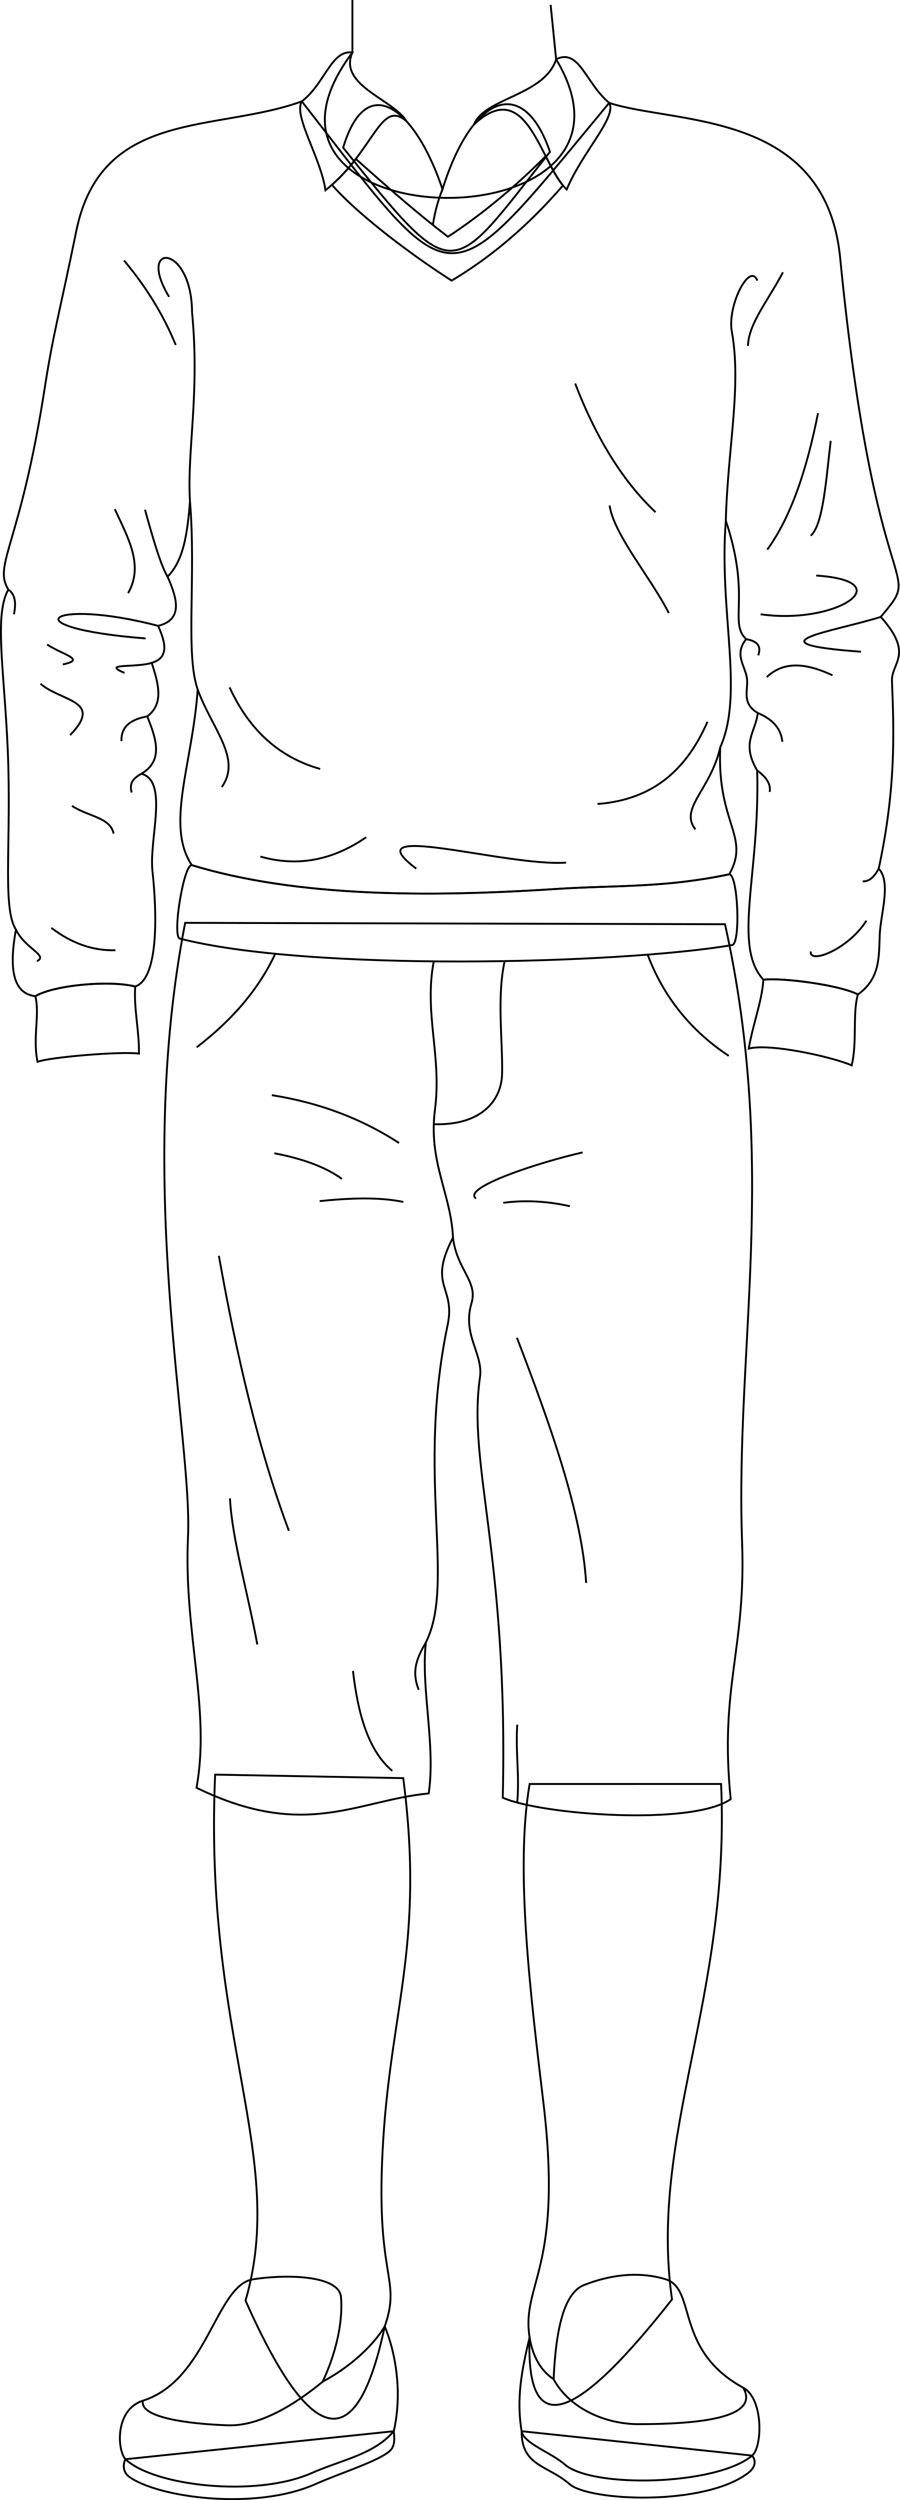 <svg id="presence" xmlns="http://www.w3.org/2000/svg" viewBox="0 0 953.02 2646.79">
  <defs>
    <style>
      .cls-1 {
        fill: none;
        stroke: #000;
        stroke-miterlimit: 10;
        stroke-width: 2px;
      }
    </style>
  </defs>
  <title>epilogue</title>
  <g id="skinBlack">
    <path class="cls-1" d="M763.59,1888.68c9.9,227.68-76.72,371.22-52,545.7-94.7,120.48-154.91,157.78-150.84,40.12-8.79-57.44,35.76-71.05,14.72-248-12.94-108.86-30.48-246.85-14.61-337.81Z"/>
    <path class="cls-1" d="M427,1882.49c22.27,172-12,241.55-21,379.89-9.9,151,19.8,147.25,1.43,200.49-26.74,125.6-71.28,144.2-147.44-27.25,44.54-153.44-44.55-277.18-32.18-556.84Z"/>
  </g>
  <g id="khariSole">
    <path class="cls-1" d="M796.48,2599.71c4.92,6.24,2.59,13.07-4,18.18-46,35.61-168.46,30.35-189.54,11.9-23-20.1-50.74-18.63-50.61-55.88Z"/>
    <path class="cls-1" d="M417,2573.91c.52,6.69,1.35,12.12-1.77,17.88-6.07,11.19-53,25.56-81.16,38.08-64.07,28.5-167.56,14.32-197.65-8-5.85-4.35-6.67-12.18-3.57-18.31Z"/>
  </g>
  <g id="khariShoe">
    <path class="cls-1" d="M560.78,2474.5c3.42,20.91,12.12,35.42,25.44,44.35,2.4-54.42,11.46-91.39,32-99.59,25.89-10.34,57-15.24,86.5-6.27,33.44,10.18,8.91,74.87,82.32,114.86,21.59,11.76,20.36,62.41,9.46,71.86-38,31.81-169.72,34.82-198.63,9.27-13.87-12.25-43.39-22.16-45.52-35.07C546.63,2539.34,552.37,2509.84,560.78,2474.5Z"/>
    <path class="cls-1" d="M407.4,2462.87c13.18,32,18.1,74.26,9.55,111-21.09,24.82-54.39,30-87.24,44.47-59.39,26.08-167.49,13.43-196.91-14.87-8.88-10-11.05-52.47,18.54-61.88,68.26-21.72,77.14-122.16,116.54-128.49,33.23-5.33,91.43-5,93.24,19.1,2.18,29.1-6.6,61.72-19.42,89.24C368.12,2507.29,393.87,2485.52,407.4,2462.87Z"/>
  </g>
  <g id="clothesDisplayLine">
    <path class="cls-1" d="M586.22,2518.85c16.8,31,54.72,47.58,89.86,47.58,72.53,0,128-8.5,110.94-38.58"/>
    <path class="cls-1" d="M341.7,2521.48c-31,25.45-67.64,47.31-100.46,46.17-42.44-1.46-93.79-8.32-89.9-26"/>
  </g>
  <path id="khariShorts" class="cls-1" d="M196.07,977c-53.6,275.09,7.9,545.62,3,650.2-4.72,101,24.14,182.53,9,265.5,114.65,55.82,169,13.58,245.9,6,7.54-51.29-8.52-111.82-3-159.91,31.68-63.36-10.47-176.44,23.1-336.41,8.52-40.55-21.41-40.46,5.56-92,4.53,34.69,26.57,46,19.62,69.39-10,33.54,12.67,53.43,9,78.45-13.45,92.86,30.17,188.57,24.13,445,40.74,18.11,200.64,30.17,241.37,1.51-12.06-119.18,16.22-157.83,12.07-271.54-7.54-206.67,38.56-399.09-18.1-654.72Z"/>
  <g id="clothesDisplayLine-2" data-name="clothesDisplayLine">
    <path class="cls-1" d="M685.79,1010.68c16.51,44.05,45.44,80.46,85.92,107.17"/>
    <path class="cls-1" d="M291.46,1009.77c-16.72,35.84-43.74,68.72-83.2,99"/>
    <path class="cls-1" d="M459.34,1017.79c-10.58,54.57,8.66,100.51,1.25,157-7.23,55.16,17.18,89.53,19.08,135.58"/>
    <path class="cls-1" d="M534.39,1017.51c-8.5,38.76-1.88,85.28-2.73,119.33-.75,30.05-24,54.9-72.32,53.35"/>
  </g>
  <g id="clothesFoldLine">
    <path class="cls-1" d="M422.6,1210.1c-41.33-26.86-86.5-43.06-134.75-50.65"/>
    <path class="cls-1" d="M362,1248.08c-17.8-13-42.43-21.53-71.45-27.13"/>
    <path class="cls-1" d="M427.13,1272.5c-25.45-5.34-56.15-4.21-88.64-.9"/>
    <path class="cls-1" d="M504,1268.88c-15.37-11.75,68.74-38.89,113-48.83"/>
    <path class="cls-1" d="M532.94,1273.41c19.9-2.72,44-2.37,70.55,3.61"/>
    <path class="cls-1" d="M547.41,1416.31c36.19,94.24,68.76,186.11,73.26,259.56"/>
    <path class="cls-1" d="M231.77,1329.48c19.09,107.33,42.52,206.75,74.16,291.22"/>
    <path class="cls-1" d="M243.53,1586.34c2.08,42.35,19,100.39,28.94,154.65"/>
    <path class="cls-1" d="M373.77,1769c5.25,45.53,16.17,84.31,41.6,105.82"/>
    <path class="cls-1" d="M451,1738.84c-8.54,14.64-16,29.65-7.6,50.09"/>
    <path class="cls-1" d="M547.71,1825.89c-1.86,30.15,2.55,53.51,0,82.51"/>
  </g>
  <g id="skinBlack-2" data-name="skinBlack">
    <path class="cls-1" d="M583.07,5.12l5.8,57.58C709,263.16,222.63,256,373.18,55.57l0-55.57"/>
  </g>
  <g id="khariShirt">
    <path class="cls-1" d="M468.55,200.36C500.61,98.39,554.87,80,582.36,160.8c-106.71,134.59-98.3,145.81-219-4.43C388.62,72,440.91,117.21,468.55,200.36Z"/>
  </g>
  <path id="khariSweater" class="cls-1" d="M944.51,721.05c-.78-19.67,23.74-28-11.86-68,47.7-56.31-5.54,1-43-380.07C874.24,116.13,715.28,131.86,645.07,108.94c-176.89,213.22-159.36,211.63-325.46-1.63-90.84,33.09-212.28,7.35-238.78,137.06C63.19,330.69,56.35,352.86,47.47,410.12c-26.07,168-55,187.32-38.62,214.11-16.42,28.25-2.35,96.22,0,188.53,2.23,87.49-5.79,149.67,8,171.35-6.9,38.85-4.57,67.4,20.54,70.56,19.68-11.78,78.72-17.17,105.79-10.26,25.52-8.72,22.8-80.36,18.27-122.08-3.72-34.17,17.23-95.22-11.65-103.16,23.69-14.17,15.44-37.32,6.13-60.77,17.95-13.39,11.84-34.85,4.68-56.65,18.39-5.35,15-21.11,6.77-39.17,26.18-6.33,20.8-27.91,10.05-52.08,17.7-17.61,21.13-48.19,23.76-79.5,6.56,80-5.09,161,8.14,199-5.44,78.86-34.41,143.56-6.24,185.89,111.91,34.06,252,34,386.29,25.19,62.19-4,113.77-.92,182.86-15.51,22.58-40.43-13.15-53-9.58-134.35,25.63-57.51-1.64-143.61,5.92-240,27.06,81.2,2.68,107.26,21.53,125.49-12.56,15.65-2,26.84.61,40,2.56,12.72-6.76,27.07,11.69,38.14-2.46,20.92-17.84,31.38-.62,60.9,3.08,110.12-26.45,185.17,6.59,221.49,19.77-2.4,80.28,5.39,100.06,15.58,23.77-16.84,22.14-39.79,23.15-63.59.91-21.43,12.31-55.37-1.1-69.64C948.83,834.34,946.67,775,944.51,721.05Z"/>
  <g id="khariSweaterTrim">
    <path class="cls-1" d="M808.38,1037.23c19.77-2.4,80.28,5.39,100.06,15.58-5.84,20-.6,50.53-6.59,75.1-20.11-8.88-86.32-23.61-109.05-17.78C798.19,1080.77,806.58,1061.2,808.38,1037.23Z"/>
    <path class="cls-1" d="M143.18,1044.41c-27.07-6.91-86.11-1.52-105.79,10.26,5,18.71-3,44.15,2.37,69.47,12.7-5,89.15-11.32,107.37-8.68C147.57,1091.85,141.57,1067.85,143.18,1044.41Z"/>
    <path class="cls-1" d="M577.87,165.34c-29.38,29.57-65.6,60.57-103.54,85.29-34.32-26.25-68.16-56.26-97.56-82.39a193.86,193.86,0,0,1-25.27,27.43c27.28,31.19,82.32,72.93,126.72,101.42,42.76-25.41,82-59.19,117.91-100.72C589.65,188.46,583.84,177.07,577.87,165.34Z"/>
    <path class="cls-1" d="M772.24,925.61c-69.09,14.59-120.67,11.46-182.86,15.51C455.09,949.88,315,950,203.09,915.93c-8.54-1.22-21,75.59-12.68,77.74,136.24,35.08,464.17,27.3,584.88,6.86C784.43,999,781.5,925.85,772.24,925.61Z"/>
  </g>
  <g id="khariCollar">
    <path class="cls-1" d="M501.93,131.76c11-28.09,75-30.66,86.94-69.06,24.59-11.82,30.94,25,56.2,46.24,8.61,14.91-28.78,52.36-45,91.72C572.3,174.42,558.43,79,501.93,131.76Z"/>
    <path class="cls-1" d="M430.47,128.4c-13.89-23.15-72.73-38.1-57.29-72.83-22.38-3.09-28.91,32.83-53.57,51.74-9.26,15.43,20.38,60.16,25,94.12C396.33,160.53,402.61,104,430.47,128.4Z"/>
  </g>
  <g id="clothesOverlapLine">
    <path class="cls-1" d="M768.58,551.23c2-77.28,17-142.68,6.2-201"/>
    <path class="cls-1" d="M201.19,531c-3.38-52.87,10.52-114,2.18-200.25"/>
    <path class="cls-1" d="M468.55,200.36a166.74,166.74,0,0,0-10.14,37.81"/>
  </g>
  <g id="clothesFoldLine-2" data-name="clothesFoldLine">
    <path class="cls-1" d="M179.06,314.26c-35.24-58,23.85-56.92,24.31,16.49"/>
    <path class="cls-1" d="M801.91,297.09c-7.67-19.92-31.44,24.75-27.13,53.13"/>
    <path class="cls-1" d="M131.35,275.77c22.84,27.3,41.45,56.91,54.75,89.44"/>
    <path class="cls-1" d="M153.56,539.65c8.38,30.55,16.93,59.53,23.87,70.85"/>
    <path class="cls-1" d="M121.58,539c13.48,29.63,31.15,59.26,14.07,88.92"/>
    <path class="cls-1" d="M8.85,624.23c6.4,4.25,8.74,12.58,5.89,26.1"/>
    <path class="cls-1" d="M167.38,662.58c-114.89-30.16-159,1.82-13.18,13.34"/>
    <path class="cls-1" d="M49.93,682.31c16,10.88,42,15.73,16.63,21.11"/>
    <path class="cls-1" d="M160.61,701.75c-17.28,5.51-53.88.1-28.8,10.63"/>
    <path class="cls-1" d="M42.89,723.9c22.39,19.19,67,17.44,31.35,54.37"/>
    <path class="cls-1" d="M155.93,758.4c-15.86,3.07-27.84,9.41-27.31,26.27"/>
    <path class="cls-1" d="M149.8,819.17c-7.73,4.11-13.46,9.39-10.31,19.88"/>
    <path class="cls-1" d="M76.16,853.12c17.27,11.52,40.55,12,44.14,29.43"/>
    <path class="cls-1" d="M54.41,982.34c20.56,15.71,43,24.38,67.81,23.67"/>
    <path class="cls-1" d="M16.85,984.11c9.41,20,34.9,27.67,22.2,33.42"/>
    <path class="cls-1" d="M387.7,886.39c-35.47,24.49-72.76,31.59-111.95,20.47"/>
    <path class="cls-1" d="M209.33,730c15.24,41.84,47,73,25.48,103.25"/>
    <path class="cls-1" d="M243.13,727.73c20.2,44.1,51.47,73.82,95.95,86.37"/>
    <path class="cls-1" d="M440.8,919.65c-69.73-52.46,95.32-1.92,158.65-6.4"/>
    <path class="cls-1" d="M762.66,791.26c-10.31,45.23-43.68,64.36-26.31,86.81"/>
    <path class="cls-1" d="M749.15,764.2c-21,47.52-54.41,82.16-116.43,87"/>
    <path class="cls-1" d="M645.51,535.18c4.48,30.7,43.5,76.12,62.7,113.87"/>
    <path class="cls-1" d="M609.05,406c21.42,55.74,49.13,102.14,85.08,136.26"/>
    <path class="cls-1" d="M829.11,288.24c-16.63,31.35-36.34,54.21-37.1,78.05"/>
    <path class="cls-1" d="M866.22,437.3C854.55,496.19,838,546.71,812.48,581.88"/>
    <path class="cls-1" d="M879.65,466.73c-4.91,40.81-7.85,88.46-21.11,100.43"/>
    <path class="cls-1" d="M790.11,676.72c12.26,1.91,16.2,7.77,12.78,17.11"/>
    <path class="cls-1" d="M805.44,650.33c79.33,11.51,149.94-35,58.86-41"/>
    <path class="cls-1" d="M932.65,653.08c-49.8,15.8-142.56,27.95-21,36.91"/>
    <path class="cls-1" d="M811.84,716.86c19.22-18.11,43.54-14.08,69.73-1.92"/>
    <path class="cls-1" d="M802.41,754.84c14.9,6.25,24.58,15.79,26.06,30.47"/>
    <path class="cls-1" d="M801.79,815.74c9.07,6.55,14.69,13.85,13.25,22.67"/>
    <path class="cls-1" d="M930.49,919.58c-4.26,7.94-9.36,13.8-16.93,13.51"/>
    <path class="cls-1" d="M917.4,974.67c-18.56,30.07-60.78,46.7-58.86,32.62"/>
  </g>
</svg>
